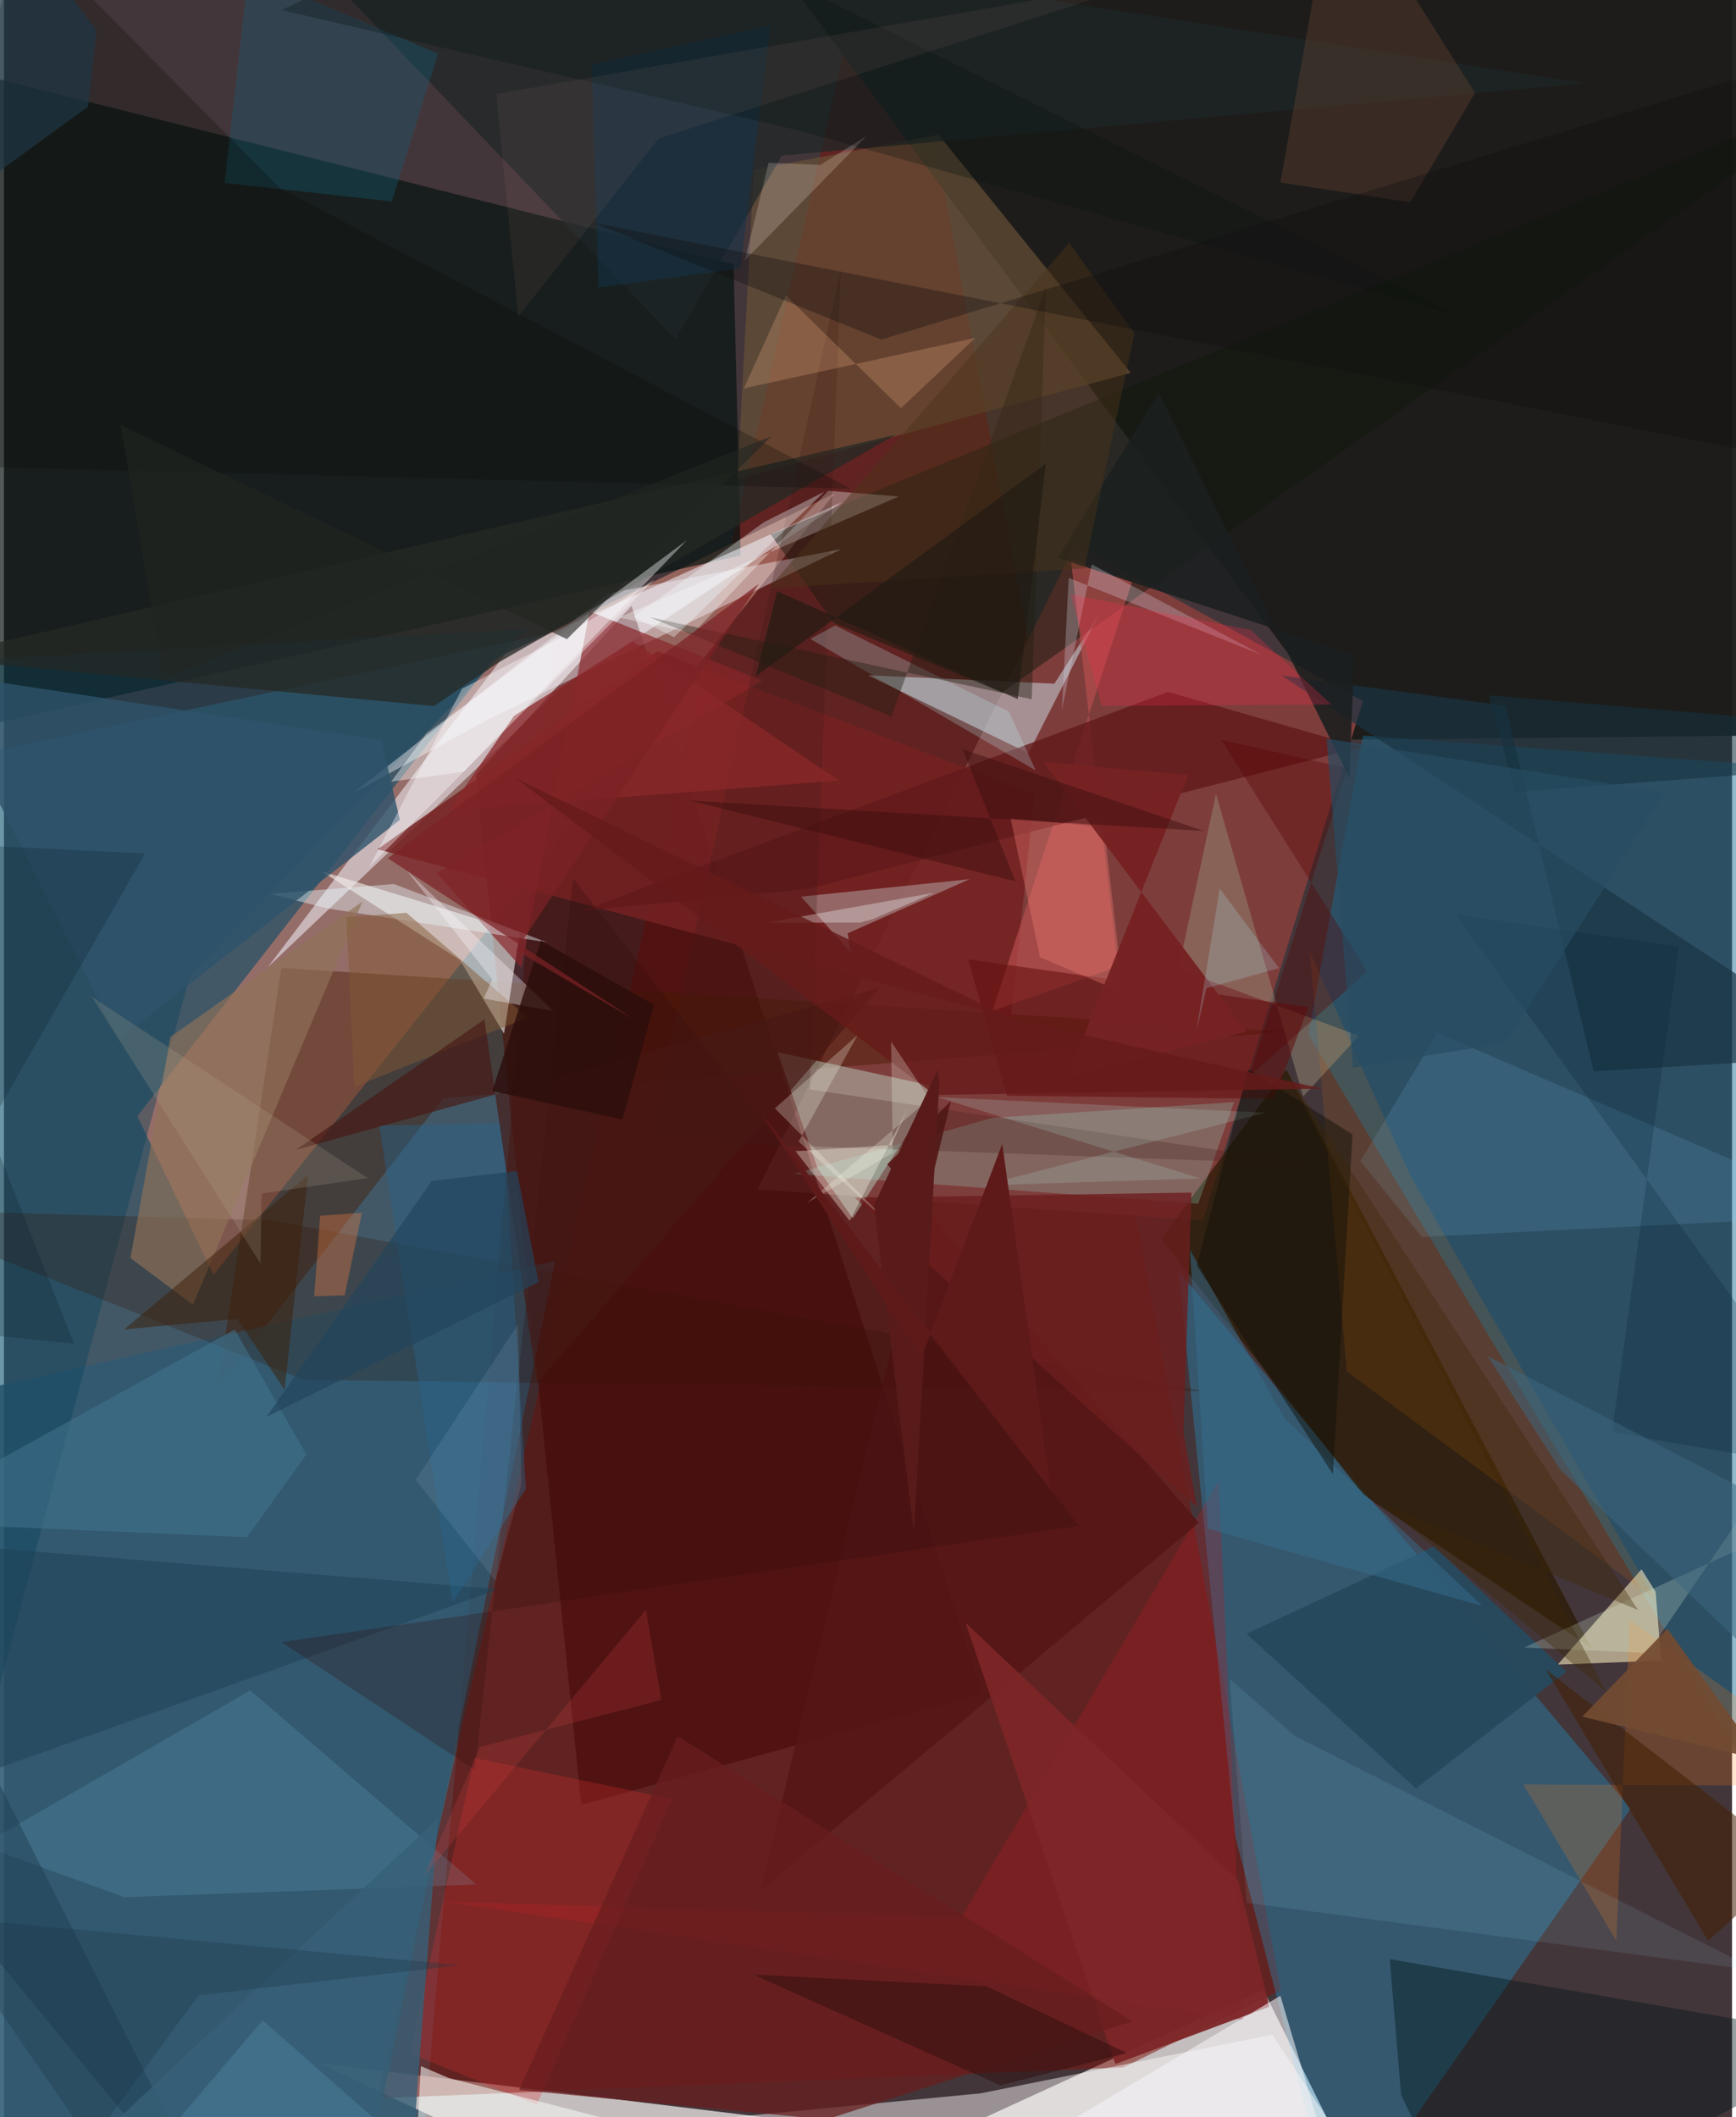 <svg xmlns="http://www.w3.org/2000/svg" width="228" height="278" viewBox="0 0 836 1024"><path fill="#43363a" d="M0 0h836v1024H0z"/><path fill="#418aaa" fill-opacity=".408" d="M-14.279 1053.17L-62 375.337l327.5-69.397-62.719 730.298z"/><path fill="#c5bebf" fill-opacity=".996" d="M339.757 1086l269.459-123.644 48.054 96.793-504.748-61.224z"/><path fill="#7c120a" fill-opacity=".51" d="M541.49 999.933l-360.87 14.983L426.036-62l191.68 1024.572z"/><path fill="#1c1c18" fill-opacity=".957" d="M898 355.31V-62H340.205l311.958 419.72z"/><path fill="#b57569" fill-opacity=".725" d="M64.538 539.815l36.86 76.776 300.531-378.02-165.333 80.701z"/><path fill="#071410" fill-opacity=".694" d="M352.975 127.754L-62 23.313v339.429l418.388-94.087z"/><path fill="#166c92" fill-opacity=".475" d="M897.07 944.69L631.05 500.366l26.41-144.605 229.337 16.898z"/><path fill="#11b8ff" fill-opacity=".263" d="M568.317 614.945l27.346 273.267 49.095 189.942L786.98 874.752z"/><path fill="#7d3d3b" d="M518.259 263.2L364.575 575.239l215.41 15.077L657.48 339.09z"/><path fill="#ede9f1" fill-opacity=".584" d="M269.258 333.043L127.634 467.83l115.038-151.747 162.552-73.077z"/><path fill="#470807" fill-opacity=".58" d="M228.383 374.8l75.227-81.758 169.47 526.005-193.797 53.932z"/><path fill="#451800" fill-opacity=".42" d="M134.214 468.173l487.061 30.878-408.825 32.07-109.269 140.447z"/><path fill="#f3efed" fill-opacity=".592" d="M220.581 464.306l-67.055-42.937 96.055 29.431-7.65 49.18z"/><path fill="#291904" fill-opacity=".729" d="M768.005 797.157l-110.116-74.018-98.157-123.816 60.648-82.11z"/><path fill="#fcf1c2" fill-opacity=".565" d="M801.71 803.19l-2.675-33.293-6.826-10.88-40.549 46.088z"/><path fill="#c6d1d7" fill-opacity=".561" d="M508.15 330.679l22.176-34.524-34.703 68.125-77.69-37.684z"/><path fill="#305a72" fill-opacity=".827" d="M-62 683.543l328.613-73.62L168.753 1086l-172.27-17.745z"/><path fill="#fffffc" fill-opacity=".455" d="M680.678 1086l-67.096-101.892-141.019 28.36-204.697 19.628z"/><path fill="#cefeeb" fill-opacity=".365" d="M374.26 508.902l19.354 56.092 17.007 24.305 41.346-63.466z"/><path fill="#752122" fill-opacity=".847" d="M316.217 315.024l182.378 68.963-11.432 108.207-306.454-81.44z"/><path fill="#675036" fill-opacity=".69" d="M362.783 82.039l89.389-16.816 92.98 115.11-190.318 51.269z"/><path fill="#101a0e" fill-opacity=".486" d="M401.485 301.292l81.396 33.671 413.37-292.76L370.948 258.5z"/><path fill="#1d2628" fill-opacity=".722" d="M376.332 75.273l-51.476 88.787L108.618-62 764.705 40.306z"/><path fill="#0c425b" fill-opacity=".412" d="M-30.542 320.148l283.505-15.99-162.987 167.56L-62 1038.789z"/><path fill="#f6f8ff" fill-opacity=".404" d="M292.45 286.953L169.088 383.51l65.586-35.788 170.527-82.13z"/><path fill="#c05352" fill-opacity=".588" d="M538.911 467.477L516.097 270.02l29.68 11.302-67.59 207.656z"/><path fill="#9bfeee" fill-opacity=".204" d="M595.083 533.077l-116.853 7.556-96.017 27.137 195.545 14.462z"/><path fill="#b8afad" fill-opacity=".49" d="M408.193 451.398l58.98-26.175-81.553 8.462 23.908 26.943z"/><path fill="#361001" fill-opacity=".251" d="M-62 584.816l190.926 5.395 452.272 82.68-436.23-5.483z"/><path fill="#b71c26" fill-opacity=".282" d="M599.495 977.019l-11.818-260.895-124.42 211.007-249.703-7.356z"/><path fill="#62191a" fill-opacity=".792" d="M280.01 440.39l283.125-105.733 93.403 26.725-268.343 68.685z"/><path fill="#00151a" fill-opacity=".408" d="M670.396 947.548L898 986.893 710.994 1086l-35.077-72.656z"/><path fill="#dc3135" fill-opacity=".263" d="M323.241 870.127l-95.711-19.913-31.318 142.94 61.566 24.779z"/><path fill="#8a252a" fill-opacity=".682" d="M366.889 329.204L209.45 422.311l40.876 45.736 33.02-172.307z"/><path fill="#958a74" fill-opacity=".49" d="M655.524 500.985l-27 29.3-42.182-146.323-18.16 84.78z"/><path fill="#82d2f7" fill-opacity=".149" d="M119.16 817.61l109.345 93.847-170.264 6.14-69.122-25.07z"/><path fill="#ff7d15" fill-opacity=".2" d="M780.045 938.715l6.393-155.232L898 863.77l-162.924-.664z"/><path fill="#f6f9f6" fill-opacity=".557" d="M197.235 1084.168l4.447-84.86 13.468 5.725 133.658 34.622z"/><path fill="#630e0d" fill-opacity=".541" d="M466.427 464.007l164.631 23.101-16.685 44.382-129.127-1.492z"/><path fill="#7cd0ff" fill-opacity=".133" d="M898 587.716L693.47 499.59l-37.275 62.03 29.719 36.627z"/><path fill="#541615" fill-opacity=".89" d="M427.318 563.167l30.757-30.597-92.144 381.802 212.13-177.894z"/><path fill="#145f79" fill-opacity=".345" d="M118.18-12.988L106.759 88.46l80.875 8.97 22.43-71.5z"/><path fill="#242825" fill-opacity=".749" d="M208.003 341.514l31.162-21.043 192.188-110.188L-35.61 318.295z"/><path fill="#193443" fill-opacity=".682" d="M769.09 518.192l-42.78-176.905-108.257-14.554L898 510.473z"/><path fill="#1e3e52" fill-opacity=".486" d="M239.156 768.656L-62 876.396 110.318 1086-62 744.207z"/><path fill="#f07807" fill-opacity=".125" d="M680.333 568.524l-48.506-107.868 17.81 202.651 149.28 110.54z"/><path fill="#eafaff" fill-opacity=".412" d="M262.63 455.75l-74.023-28.192-59.912 4.766 27.738 7.052z"/><path fill="#654233" fill-opacity=".404" d="M617.535 88.284L644.122-62l67.533 106.953-31.289 52.84z"/><path fill="#28495d" fill-opacity=".992" d="M683.089 865.03l-81.963-74.802 90.606-42.318 64.111 60.618z"/><path fill="#f8fdfe" fill-opacity=".396" d="M204.247 354.908l126.08-93.59-107.952 111.974-35.01 4.746z"/><path fill="#907158" fill-opacity=".655" d="M91.416 631.089l82.063-195.075-92.91 65.466L61.21 608.453z"/><path fill="#376077" fill-opacity=".808" d="M200.869 998.612l9.06-119.144L-9.901 1086H194.42z"/><path fill="#a4f0ff" fill-opacity=".094" d="M624.588 839.638l-31.653-27.708 8.292 108.378 247.23 32.892z"/><path fill="#300e0e" fill-opacity=".271" d="M275.317 424.849l-47.522 431.195-93.537-61.787 385.7-56.297z"/><path fill="#2d536a" fill-opacity=".8" d="M191.514 396.544l-8.98-38.658-216.53-32.64 89.354 177.636z"/><path fill="#1b1f1f" fill-opacity=".882" d="M653.219 316.7l-2.3 59.474-92.242-186.266-48.817 79.931z"/><path fill="#7d2527" fill-opacity=".945" d="M612.173 970.554l-74.487 27.758-72.515-213.49 132.006 124.785z"/><path fill="#fffffc" fill-opacity=".325" d="M432.938 240.13l-34.13-2.752-65.46 68.97-35.751-7.673z"/><path fill="#437690" fill-opacity=".522" d="M117.57 743.492l28.743-40.043-34.693-60.415-168.015 93.016z"/><path fill="#3f1b18" fill-opacity=".247" d="M389.862 526.95l15.054-396.707-92.9 421.476 321.713 11.434z"/><path fill="#f4f3f6" fill-opacity=".573" d="M653.263 1086l-35.762-120.73L414.673 1086l306.288-34.377z"/><path fill="#27648b" fill-opacity=".427" d="M241.602 543.282l-60.034 1.139 35.449 230.537 35.496-54.888z"/><path fill="#daddef" fill-opacity=".275" d="M526.263 272.953l82.224 43.788-93.384-37.223-3.307 63.874z"/><path fill="#6c1e1e" fill-opacity=".808" d="M411.635 579.338l162.846-2.521-3.855 115.844 6.416 36.133z"/><path fill="#fb837a" fill-opacity=".329" d="M532.148 400.086l-45.198-4.311 14.313 67.286 40.241 17.054z"/><path fill="#c0f5fe" fill-opacity=".235" d="M402.122 302.505l-12.023 6.52 109.033 63.6-12.992-28.487z"/><path fill="#691d1e" fill-opacity=".729" d="M325.913 839.763l-76.695 171.091 148.542 14.29 148.023-47.514z"/><path fill="#421f00" fill-opacity=".537" d="M745.899 807.447L898 924.847v-52.312l-73.586 66.156z"/><path fill="#fcbc8f" fill-opacity=".231" d="M433.94 197.454l36.054-34.062-112.057 24.466 20.343-44.977z"/><path fill="#ff2c4a" fill-opacity=".243" d="M642.17 340.713l-111.03.708-15.18-54.003 87.249 17.326z"/><path fill="#310f0e" fill-opacity=".506" d="M543.172 992.963l-61.085 15.684-119.388-53.56 112.608 5.67z"/><path fill="#231e11" fill-opacity=".42" d="M497.206 338.216l6.879-199.27-74.748 207.538-116.884-47.916z"/><path fill="#f7e9e0" fill-opacity=".212" d="M394.944 79.756l22.51-14.065-59.065 60.25 11.535-47.211z"/><path fill="#3b1f07" fill-opacity=".498" d="M112.972 637.923l22.787 34.261 11.318-103.793-88.974 74.616z"/><path fill="#762223" fill-opacity=".973" d="M514.49 520.77l58.36-145.891-70.012-6.306 98.227 130.366z"/><path fill="#835a35" fill-opacity=".486" d="M194.735 441.504l-29.087 2.132 3.899 82.016 83.849-33.501z"/><path fill="#0a0d0b" fill-opacity=".271" d="M133.344 90.94L8.774-35.041-62 224.518l471.766 11.892z"/><path fill="#a5bfb7" fill-opacity=".259" d="M610.207 538.187l-136.93 35.174 105.464-3.407-127.142-39.305z"/><path fill="#13344c" fill-opacity=".51" d="M284.35 31.094l86.514-18.817-14.543 117.584-68.739 9.208z"/><path fill="#356e8f" fill-opacity=".494" d="M619.5 686.076l-45.745-81.632 8.677 134.921 132.818 37.41z"/><path fill="#471713" fill-opacity=".651" d="M423.617 477.761L141.22 556.142l91.217-63.086 25.408 176.058z"/><path fill="#fcfbff" fill-opacity=".337" d="M265.918 489.064l-71.08-68.1 41.447 52.81-4.25 9.173z"/><path fill="#2b0e0c" fill-opacity=".812" d="M314.493 486.036l-15.312 55.391-62.94-13.743 23.502-72.793z"/><path fill="#e7ffea" fill-opacity=".212" d="M898 722.651l-55.888 7.994-46.9 68.847-59.773-2.639z"/><path fill="#4b341a" fill-opacity=".455" d="M546.91 161.089l-31.602-43.56L369.864 284.6l152.788-9.676z"/><path fill="#f3fbfb" fill-opacity=".325" d="M414.152 446.23l-45.296.064 80.842-14.432-29.339 12.695z"/><path fill="#f8fdee" fill-opacity=".259" d="M430.063 593.485l-45.664-41.356 28.645-51.604-40.101 35.538z"/><path fill="#8a282b" fill-opacity=".761" d="M404.02 377.512l-188.907 14.47 31.687-45.78 57.372-36.069z"/><path fill="#13100f" fill-opacity=".353" d="M898 228.78l-612.805-121 139.187 56.478L838.705 37.987z"/><path fill="#bcae98" fill-opacity=".196" d="M124.654 577.27l-.525 33.88L42.67 482.23l133.303 87.583z"/><path fill="#580001" fill-opacity=".337" d="M588.843 357.803l70.719 112.12-56.99 50.496 47.454-148.828z"/><path fill="#08110e" fill-opacity=".294" d="M385.494 63.308L134.201 4.903 274.411-62 702.36 152.226z"/><path fill="#111107" fill-opacity=".463" d="M652.377 548.638l-50.424-31.578-24.869 95.2 65.852 100.764z"/><path fill="#fffcff" fill-opacity=".369" d="M176.766 419.282l44.875-86.18 52.06-26.882 40.944-25.875z"/><path fill="#042032" fill-opacity=".224" d="M810.301 457.836l-107.978-15.547L898 713.47l-120.072-20.684z"/><path fill="#22455c" fill-opacity=".663" d="M127 685.287l131.613-65.127-10.381-53.74-41.215 4.743z"/><path fill="#3c687f" fill-opacity=".506" d="M898 749.42l-180.308-93.632 35.317 55.157L898 850.497z"/><path fill="#3b0e0d" fill-opacity=".463" d="M489.305 426.237l-157.716-39.042 248.88 14.706-116.683-39.536z"/><path fill="#3d2600" fill-opacity=".337" d="M666.925 727.5l107.947 90.51-155.597-301.497 171.28 262.21z"/><path fill="#b5887f" fill-opacity=".09" d="M238.147 45.443L248.8 153.137l67.932-86.181 240.344-77.054z"/><path fill="#7b2225" fill-opacity=".722" d="M304.513 492.885l-56.703-33.213 117.321-177.24-179.429 132.68z"/><path fill="#f27f40" fill-opacity=".345" d="M173.149 586.563l-20.177 1.446-2.895 38.956 14.747-.465z"/><path fill="#661b1a" fill-opacity=".827" d="M450.247 529.568l187.444-3.024-149.693-33.702-240.334-116.345z"/><path fill="#14323f" fill-opacity=".561" d="M898 351.364v19.031l-166.948 12.671-12.816-46.75z"/><path fill="#faffea" fill-opacity=".239" d="M430.01 557.508l-.848-53.752 18.593 27.735-59.278 50.357z"/><path fill="#581b1a" d="M420.907 582.882l30.729-65.465.869 6.752-12.322 217.211z"/><path fill="#aceaf9" fill-opacity=".212" d="M588.151 429.757L576.773 499.2l4.97-21.235 35.09-9.724z"/><path fill="#1b3547" fill-opacity=".306" d="M-33.505 926.81l75.423 109.412 52.19-71.135 126.694-14.582z"/><path fill="#5e1a19" d="M443.738 656.724L366.702 538.73l139.602 181.755-23.35-167.238z"/><path fill="#ea454c" fill-opacity=".18" d="M230.296 844.9l-27.107 62.534 107.368-128.81 7.455 43.582z"/><path fill="#fffeed" fill-opacity=".341" d="M409.145 590.513l28.168-54.463-8.005 17.798-46.355 2.945z"/><path fill="#d5dbf6" fill-opacity=".102" d="M199.155 715.682l49.597-75.251 1.587 77.355-12.488 46.907z"/><path fill="#1e3643" fill-opacity=".733" d="M44.73 14.61L1.747-42.33-44.73 113.819l85.452-62.28z"/><path fill="#63a0c3" fill-opacity=".255" d="M125.128 977.124l64.838 57.077L325.586 1086l-259.79-38.956z"/><path fill="#201a13" fill-opacity=".655" d="M374.045 285.882l116.4 52.277 13.588-113.899-140.299 102.884z"/><path fill="#274c62" fill-opacity=".675" d="M803.384 383.269l-76.828 121.09-73.902 12.053-12.806-159.15z"/><path fill="#f1feff" fill-opacity=".341" d="M367.62 252.579l-63.076 45.783 19.622 9.833 72.688-70.34z"/><path fill="#744b31" fill-opacity=".918" d="M804.693 787.765l-41.191 42.524L898 862.84l-6.234 45.74z"/><path fill="#061d2b" fill-opacity=".231" d="M-62 406.458l130.256 6.393L-62 640.08l95.92 9.887z"/><path fill="#232521" fill-opacity=".596" d="M56.498 205.626L77.147 328.22l293.997-117.14-98.793 98.06z"/></svg>